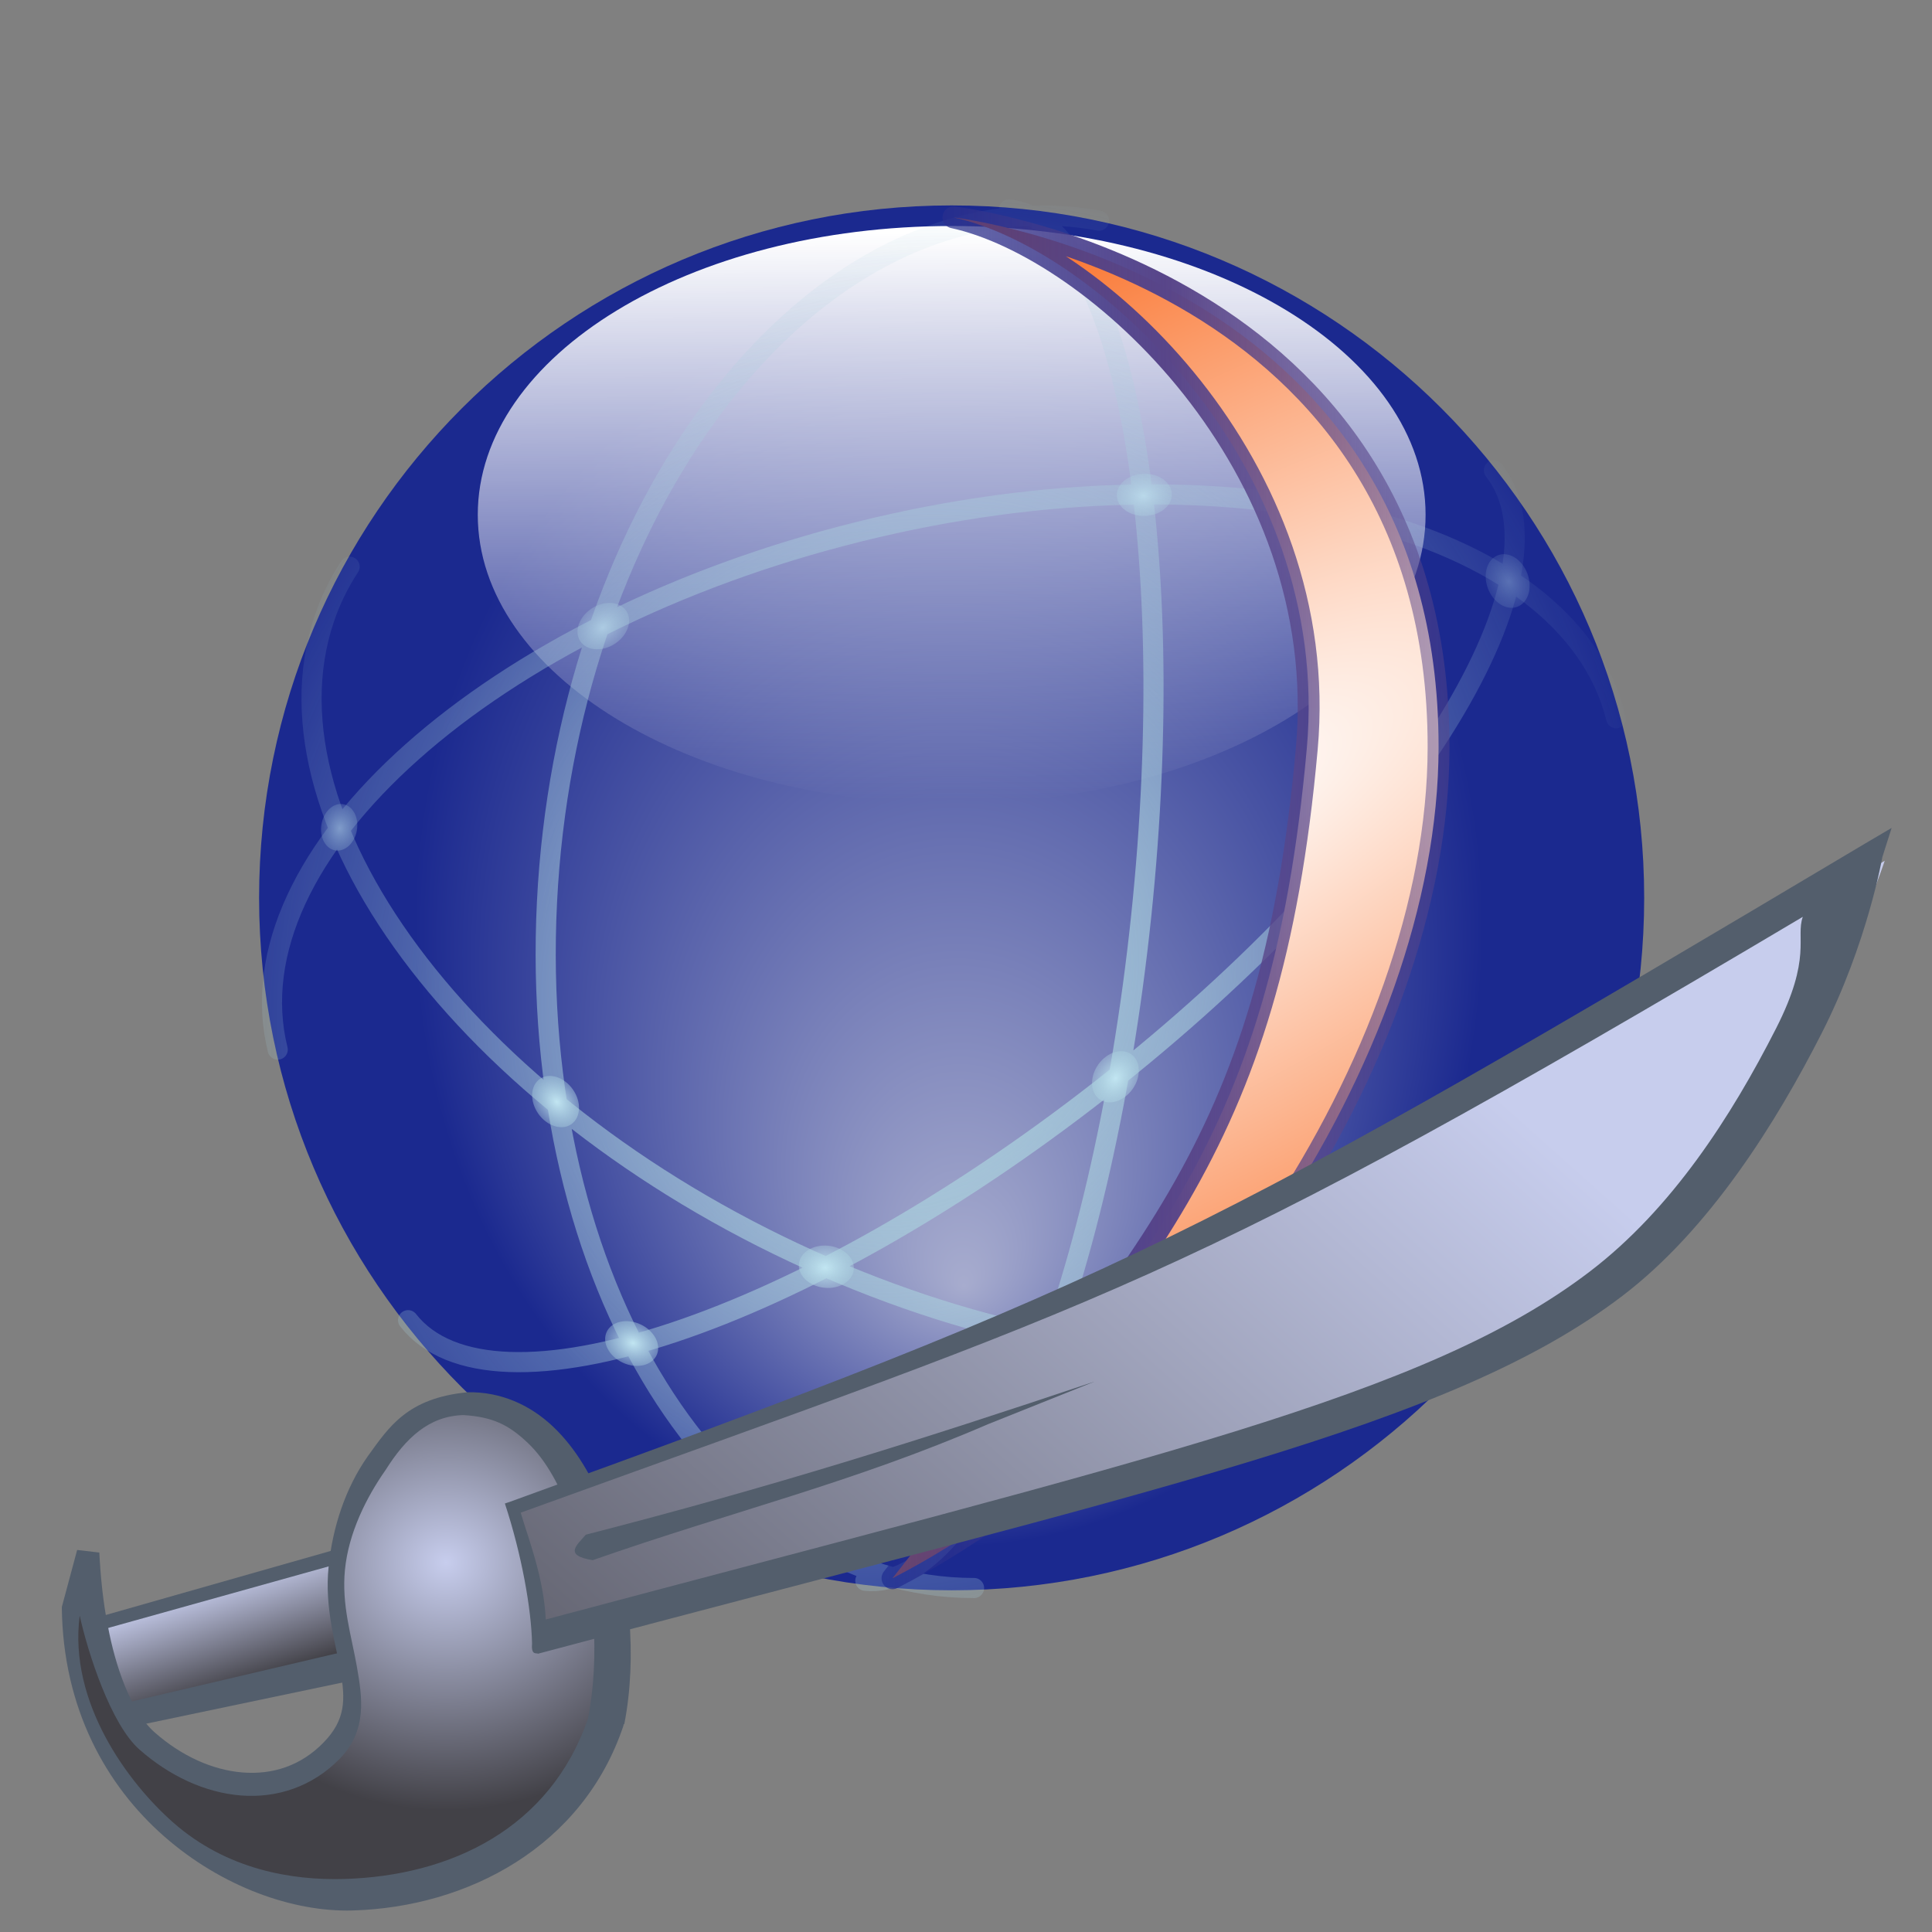 <?xml version="1.0" encoding="UTF-8" standalone="no"?>
<!-- Created with Inkscape (http://www.inkscape.org/) -->

<svg
   xmlns:dc="http://purl.org/dc/elements/1.1/"
   xmlns:cc="http://creativecommons.org/ns#"
   xmlns:rdf="http://www.w3.org/1999/02/22-rdf-syntax-ns#"
   xmlns:svg="http://www.w3.org/2000/svg"
   xmlns="http://www.w3.org/2000/svg"
   xmlns:xlink="http://www.w3.org/1999/xlink"
   xmlns:sodipodi="http://sodipodi.sourceforge.net/DTD/sodipodi-0.dtd"
   xmlns:inkscape="http://www.inkscape.org/namespaces/inkscape"
   width="96"
   height="96"
   id="svg2"
   version="1.1"
   inkscape:version="0.48.1 "
   sodipodi:docname="ic_launcher_SABer.svg"
   inkscape:export-filename="C:\SABer\icon\drawable-ldpi\ic_launcher_SABer.png"
   inkscape:export-xdpi="33.75"
   inkscape:export-ydpi="33.75">
  <rect width="100%" height="100%" fill="#808080" stroke="none"/>
  <sodipodi:namedview
     id="base"
     pagecolor="#ffffff"
     bordercolor="#666666"
     borderopacity="1.0"
     inkscape:pageopacity="0.0"
     inkscape:pageshadow="2"
     inkscape:zoom="1"
     inkscape:cx="7.3236234"
     inkscape:cy="38.945338"
     inkscape:document-units="px"
     inkscape:current-layer="layer1"
     showgrid="false"
     inkscape:window-width="1440"
     inkscape:window-height="844"
     inkscape:window-x="-4"
     inkscape:window-y="-4"
     inkscape:window-maximized="1"
     showguides="true"
     inkscape:guide-bbox="true"
     inkscape:snap-bbox="true">
    <sodipodi:guide
       id="guide3019"
       position="47.777,0"
       orientation="0,1" />
    <sodipodi:guide
       id="guide3021"
       position="-29.622,96"
       orientation="0,1" />
    <sodipodi:guide
       id="guide3023"
       position="0,21.5"
       orientation="1,0" />
    <sodipodi:guide
       id="guide3025"
       position="96,10.511"
       orientation="1,0" />
  </sodipodi:namedview>
  <defs
     id="defs4">
    <linearGradient
       id="linearGradient6616">
      <stop
         style="stop-color:#a9d0dd;stop-opacity:1;"
         offset="0"
         id="stop6618" />
      <stop
         style="stop-color:#a9d0dd;stop-opacity:0.016;"
         offset="1"
         id="stop6620" />
    </linearGradient>
    <linearGradient
       id="linearGradient4396">
      <stop
         style="stop-color:#000000;stop-opacity:1;"
         offset="0"
         id="stop4398" />
      <stop
         style="stop-color:#000000;stop-opacity:0;"
         offset="1"
         id="stop4400" />
    </linearGradient>
    <linearGradient
       id="linearGradient4263">
      <stop
         style="stop-color:#b2e4ee;stop-opacity:1;"
         offset="0"
         id="stop4265" />
      <stop
         style="stop-color:#b2e4ee;stop-opacity:0.991"
         offset="1"
         id="stop4267" />
    </linearGradient>
    <linearGradient
       id="linearGradient4745">
      <stop
         id="stop4747"
         offset="0"
         style="stop-color:#1b298f;stop-opacity:0.642;" />
      <stop
         style="stop-color:#584589;stop-opacity:1;"
         offset="0.5"
         id="stop4753" />
      <stop
         id="stop4749"
         offset="1"
         style="stop-color:#584589;stop-opacity:0.447;" />
    </linearGradient>
    <linearGradient
       id="linearGradient4735">
      <stop
         id="stop4737"
         offset="0"
         style="stop-color:#ffffff;stop-opacity:1;" />
      <stop
         id="stop4739"
         offset="1"
         style="stop-color:#f96213;stop-opacity:1;" />
    </linearGradient>
    <linearGradient
       id="linearGradient4725">
      <stop
         id="stop4727"
         offset="0"
         style="stop-color:#ffffff;stop-opacity:1;" />
      <stop
         id="stop4729"
         offset="1"
         style="stop-color:#ffffff;stop-opacity:0.325;" />
    </linearGradient>
    <linearGradient
       id="linearGradient3984">
      <stop
         id="stop3986"
         offset="0"
         style="stop-color:#ffffff;stop-opacity:1;" />
      <stop
         id="stop3988"
         offset="1"
         style="stop-color:#ffffff;stop-opacity:0;" />
    </linearGradient>
    <linearGradient
       id="linearGradient3914">
      <stop
         style="stop-color:#1c241c;stop-opacity:1;"
         offset="0"
         id="stop3916" />
      <stop
         id="stop3920"
         offset="0.5"
         style="stop-color:#6e7f6e;stop-opacity:1;" />
      <stop
         style="stop-color:#1c241c;stop-opacity:1;"
         offset="1"
         id="stop3918" />
    </linearGradient>
    <linearGradient
       id="linearGradient3888">
      <stop
         id="stop3890"
         offset="0"
         style="stop-color:#6e7f6e;stop-opacity:1;" />
      <stop
         id="stop3892"
         offset="1"
         style="stop-color:#1c241c;stop-opacity:1;" />
    </linearGradient>
    <linearGradient
       id="linearGradient3921"
       inkscape:collect="always">
      <stop
         id="stop3923"
         offset="0"
         style="stop-color:#aaffee;stop-opacity:1;" />
      <stop
         id="stop3925"
         offset="1"
         style="stop-color:#aaffee;stop-opacity:0;" />
    </linearGradient>
    <linearGradient
       id="linearGradient3911">
      <stop
         id="stop3913"
         offset="0"
         style="stop-color:#63706e;stop-opacity:1;" />
      <stop
         id="stop3915"
         offset="1"
         style="stop-color:#0b2822;stop-opacity:1;" />
    </linearGradient>
    <linearGradient
       id="linearGradient3899">
      <stop
         id="stop3901"
         offset="0"
         style="stop-color:#aaffee;stop-opacity:1;" />
      <stop
         id="stop3903"
         offset="1"
         style="stop-color:#80be87;stop-opacity:0.78;" />
    </linearGradient>
    <linearGradient
       gradientUnits="userSpaceOnUse"
       y2="-41.81"
       x2="134.499"
       y1="-43.721"
       x1="75.217"
       id="linearGradient3909"
       xlink:href="#linearGradient3899"
       inkscape:collect="always" />
    <radialGradient
       gradientUnits="userSpaceOnUse"
       gradientTransform="matrix(1.523,-1.3100324e-8,0,0.777,-18.916,4.659)"
       r="23.142"
       fy="22.984"
       fx="36.149"
       cy="22.984"
       cx="36.149"
       id="radialGradient3917"
       xlink:href="#linearGradient3911"
       inkscape:collect="always" />
    <linearGradient
       gradientUnits="userSpaceOnUse"
       y2="-62.394"
       x2="98.422"
       y1="-34.046"
       x1="98.422"
       id="linearGradient3927"
       xlink:href="#linearGradient3921"
       inkscape:collect="always" />
    <linearGradient
       y2="995.018"
       x2="-236.845"
       y1="991.308"
       x1="-238.059"
       gradientUnits="userSpaceOnUse"
       id="linearGradient3930"
       xlink:href="#linearGradient3911"
       inkscape:collect="always" />
    <radialGradient
       r="10"
       fy="990.896"
       fx="-230.611"
       cy="990.896"
       cx="-230.611"
       gradientTransform="matrix(1,0,0,0.909,0,90.4)"
       gradientUnits="userSpaceOnUse"
       id="radialGradient3932"
       xlink:href="#linearGradient3911"
       inkscape:collect="always" />
    <linearGradient
       y2="1011.999"
       x2="-228.455"
       y1="974.374"
       x1="-192.728"
       gradientUnits="userSpaceOnUse"
       id="linearGradient3934"
       xlink:href="#linearGradient3911"
       inkscape:collect="always" />
    <linearGradient
       gradientUnits="userSpaceOnUse"
       y2="993.222"
       x2="-229.411"
       y1="993.222"
       x1="-244.286"
       id="linearGradient3946"
       xlink:href="#linearGradient3911"
       inkscape:collect="always" />
    <radialGradient
       r="23.142"
       fy="22.984"
       fx="36.149"
       cy="22.984"
       cx="36.149"
       gradientTransform="matrix(1.523,-1.3100324e-8,0,0.777,-18.916,4.659)"
       gradientUnits="userSpaceOnUse"
       id="radialGradient3933-6"
       xlink:href="#linearGradient3911-2"
       inkscape:collect="always" />
    <linearGradient
       id="linearGradient3911-2">
      <stop
         id="stop3913-4"
         offset="0"
         style="stop-color:#a7acce;stop-opacity:1;" />
      <stop
         id="stop3915-5"
         offset="1"
         style="stop-color:#1b298f;stop-opacity:1;" />
    </linearGradient>
    <linearGradient
       gradientTransform="matrix(0.808,0,0,0.808,-28.972,1038.141)"
       y2="-41.81"
       x2="134.499"
       y1="-43.721"
       x1="75.217"
       gradientUnits="userSpaceOnUse"
       id="linearGradient3937-8"
       xlink:href="#linearGradient3899-1"
       inkscape:collect="always" />
    <linearGradient
       id="linearGradient3899-1">
      <stop
         id="stop3901-2"
         offset="0"
         style="stop-color:#aaffee;stop-opacity:1;" />
      <stop
         id="stop3903-1"
         offset="1"
         style="stop-color:#80be87;stop-opacity:0.78;" />
    </linearGradient>
    <radialGradient
       r="23.142"
       fy="22.984"
       fx="36.149"
       cy="22.984"
       cx="36.149"
       gradientTransform="matrix(1.523,-1.3100324e-8,0,0.777,-18.916,4.659)"
       gradientUnits="userSpaceOnUse"
       id="radialGradient4765"
       xlink:href="#linearGradient3911"
       inkscape:collect="always" />
    <linearGradient
       y2="-41.81"
       x2="134.499"
       y1="-43.721"
       x1="75.217"
       gradientTransform="matrix(0.808,0,0,0.808,-28.972,1038.141)"
       gradientUnits="userSpaceOnUse"
       id="linearGradient4767"
       xlink:href="#linearGradient3899"
       inkscape:collect="always" />
    <linearGradient
       id="linearGradient3911-0">
      <stop
         id="stop3913-3"
         offset="0"
         style="stop-color:#c7cded;stop-opacity:1;" />
      <stop
         id="stop3915-7"
         offset="1"
         style="stop-color:#424147;stop-opacity:1;" />
    </linearGradient>
    <linearGradient
       id="linearGradient4794">
      <stop
         id="stop4796"
         offset="0"
         style="stop-color:#63706e;stop-opacity:1;" />
      <stop
         id="stop4798"
         offset="1"
         style="stop-color:#0b2822;stop-opacity:1;" />
    </linearGradient>
    <linearGradient
       id="linearGradient4801">
      <stop
         id="stop4803"
         offset="0"
         style="stop-color:#63706e;stop-opacity:1;" />
      <stop
         id="stop4805"
         offset="1"
         style="stop-color:#0b2822;stop-opacity:1;" />
    </linearGradient>
    <linearGradient
       id="linearGradient4808">
      <stop
         id="stop4810"
         offset="0"
         style="stop-color:#63706e;stop-opacity:1;" />
      <stop
         id="stop4812"
         offset="1"
         style="stop-color:#0b2822;stop-opacity:1;" />
    </linearGradient>
    <radialGradient
       r="23.142"
       fy="54.343"
       fx="33.558"
       cy="40.837"
       cx="33.034"
       gradientTransform="matrix(0.772,-0.006,0.007,0.908,10.271,-0.863)"
       gradientUnits="userSpaceOnUse"
       id="radialGradient4908"
       xlink:href="#linearGradient3911-2"
       inkscape:collect="always" />
    <linearGradient
       y2="-13.752"
       x2="10.341"
       y1="-33.529"
       x1="10.253"
       gradientUnits="userSpaceOnUse"
       id="linearGradient4910"
       xlink:href="#linearGradient3984"
       inkscape:collect="always" />
    <radialGradient
       r="11.703"
       fy="939.585"
       fx="20.347"
       cy="939.585"
       cx="20.347"
       gradientTransform="matrix(1.751,-2.134,1.625,1.313,-1504.97,-196.569)"
       gradientUnits="userSpaceOnUse"
       id="radialGradient4919"
       xlink:href="#linearGradient4735"
       inkscape:collect="always" />
    <linearGradient
       y2="940.365"
       x2="30.721"
       y1="940.365"
       x1="7.316"
       gradientTransform="matrix(1,0,0,0.992,37.257,64.804)"
       gradientUnits="userSpaceOnUse"
       id="linearGradient4921"
       xlink:href="#linearGradient4745"
       inkscape:collect="always" />
    <radialGradient
       r="51.971"
       fy="37.277"
       fx="-2.88"
       cy="37.277"
       cx="-2.88"
       gradientTransform="matrix(0.659,-0.008,0.004,0.332,47.693,997.715)"
       gradientUnits="userSpaceOnUse"
       id="radialGradient4924"
       xlink:href="#linearGradient4725"
       inkscape:collect="always" />
    <linearGradient
       gradientTransform="matrix(1.207,-0.037,0.037,1.207,277.58,-178.137)"
       y2="1011.999"
       x2="-228.455"
       y1="974.374"
       x1="-192.728"
       gradientUnits="userSpaceOnUse"
       id="linearGradient4932"
       xlink:href="#linearGradient3911-0"
       inkscape:collect="always" />
    <radialGradient
       r="10"
       fy="990.896"
       fx="-230.611"
       cy="990.896"
       cx="-230.611"
       gradientTransform="matrix(1.208,0,0,1.098,313.65,-61.632)"
       gradientUnits="userSpaceOnUse"
       id="radialGradient4936"
       xlink:href="#linearGradient3911-0"
       inkscape:collect="always" />
    <linearGradient
       gradientTransform="matrix(1.208,0,0,1.208,313.65,-170.692)"
       y2="995.018"
       x2="-236.845"
       y1="991.308"
       x1="-238.059"
       gradientUnits="userSpaceOnUse"
       id="linearGradient4942"
       xlink:href="#linearGradient3911-0"
       inkscape:collect="always" />
    <linearGradient
       y2="995.018"
       x2="-236.845"
       y1="991.308"
       x1="-238.059"
       gradientTransform="matrix(1.208,0,0,1.208,313.65,-170.692)"
       gradientUnits="userSpaceOnUse"
       id="linearGradient4955"
       xlink:href="#linearGradient3911-0"
       inkscape:collect="always" />
    <radialGradient
       r="10"
       fy="990.896"
       fx="-230.611"
       cy="990.896"
       cx="-230.611"
       gradientTransform="matrix(1.208,0,0,1.098,313.65,-61.632)"
       gradientUnits="userSpaceOnUse"
       id="radialGradient4957"
       xlink:href="#linearGradient3911-0"
       inkscape:collect="always" />
    <linearGradient
       y2="1011.999"
       x2="-228.455"
       y1="974.374"
       x1="-192.728"
       gradientTransform="matrix(1.207,-0.037,0.037,1.207,277.58,-178.137)"
       gradientUnits="userSpaceOnUse"
       id="linearGradient4959"
       xlink:href="#linearGradient3911-0"
       inkscape:collect="always" />
    <radialGradient
       r="23.142"
       fy="54.343"
       fx="33.558"
       cy="40.837"
       cx="33.034"
       gradientTransform="matrix(0.772,-0.006,0.007,0.908,10.271,-0.863)"
       gradientUnits="userSpaceOnUse"
       id="radialGradient4967"
       xlink:href="#linearGradient3911-2"
       inkscape:collect="always" />
    <linearGradient
       y2="-13.752"
       x2="10.341"
       y1="-33.529"
       x1="10.253"
       gradientUnits="userSpaceOnUse"
       id="linearGradient4969"
       xlink:href="#linearGradient3984"
       inkscape:collect="always" />
    <radialGradient
       r="11.703"
       fy="939.585"
       fx="20.347"
       cy="939.585"
       cx="20.347"
       gradientTransform="matrix(6.612,-3.793,1.409,2.352,-1399.076,-1136.034)"
       gradientUnits="userSpaceOnUse"
       id="radialGradient3843"
       xlink:href="#linearGradient4735"
       inkscape:collect="always" />
    <linearGradient
       y2="940.365"
       x2="30.721"
       y1="940.365"
       x1="7.316"
       gradientTransform="matrix(1.211,0,0,1.202,34.882,-129.003)"
       gradientUnits="userSpaceOnUse"
       id="linearGradient3845"
       xlink:href="#linearGradient4745"
       inkscape:collect="always" />
    <filter
       x="0"
       y="0"
       width="1"
       height="1"
       color-interpolation-filters="sRGB"
       inkscape:menu-tooltip="Change colors to a duotone palette"
       inkscape:menu="Color"
       inkscape:label="Duotone"
       id="filter3882">
      <feGaussianBlur
         result="result8"
         stdDeviation="10"
         id="feGaussianBlur3884" />
      <feComposite
         operator="in"
         in="SourceGraphic"
         result="result6"
         in2="result8"
         id="feComposite3886" />
      <feComposite
         result="result11"
         operator="in"
         in2="result6"
         id="feComposite3888" />
      <feFlood
         flood-color="rgb(255,222,85)"
         flood-opacity="1"
         in="result11"
         result="result10"
         id="feFlood3890" />
      <feBlend
         result="result12"
         in="result11"
         mode="normal"
         in2="result10"
         id="feBlend3892" />
      <feComposite
         in="result12"
         operator="in"
         result="fbSourceGraphic"
         in2="SourceGraphic"
         id="feComposite3894" />
      <feColorMatrix
         id="feColorMatrix3896"
         values="0 0 0 -1 0 0 0 0 -1 0 0 0 0 -1 0 0 0 0 1 0"
         in="fbSourceGraphic"
         result="fbSourceGraphicAlpha" />
      <feColorMatrix
         in="fbSourceGraphic"
         result="result1"
         values="0"
         type="saturate"
         id="feColorMatrix3898" />
      <feFlood
         result="result13"
         flood-color="rgb(9,111,152)"
         id="feFlood3900" />
      <feBlend
         result="result2"
         mode="screen"
         in2="result1"
         id="feBlend3902" />
      <feComposite
         in="result2"
         operator="in"
         in2="fbSourceGraphic"
         id="feComposite3904" />
    </filter>
    <radialGradient
       inkscape:collect="always"
       xlink:href="#linearGradient4263-1"
       id="radialGradient4271-3"
       cx="105.649"
       cy="998.234"
       fx="105.649"
       fy="998.234"
       r="34.448"
       gradientTransform="matrix(0.161,-0.018,0.073,0.657,16.216,343.96)"
       gradientUnits="userSpaceOnUse" />
    <linearGradient
       id="linearGradient4263-1">
      <stop
         style="stop-color:#b2e4ee;stop-opacity:1;"
         offset="0"
         id="stop4265-6" />
      <stop
         style="stop-color:#b2e4ee;stop-opacity:0.991"
         offset="1"
         id="stop4267-8" />
    </linearGradient>
    <radialGradient
       inkscape:collect="always"
       xlink:href="#linearGradient4263-1"
       id="radialGradient4287"
       cx="105.649"
       cy="998.234"
       fx="105.649"
       fy="998.234"
       r="34.448"
       gradientTransform="matrix(0.161,-0.018,0.073,0.657,16.216,343.96)"
       gradientUnits="userSpaceOnUse" />
    <linearGradient
       id="linearGradient4289">
      <stop
         style="stop-color:#b2e4ee;stop-opacity:1;"
         offset="0"
         id="stop4291" />
      <stop
         style="stop-color:#b2e4ee;stop-opacity:0.991"
         offset="1"
         id="stop4293" />
    </linearGradient>
    <radialGradient
       inkscape:collect="always"
       xlink:href="#linearGradient4263-1"
       id="radialGradient4295"
       cx="105.649"
       cy="998.234"
       fx="105.649"
       fy="998.234"
       r="34.448"
       gradientTransform="matrix(0.161,-0.018,0.073,0.657,16.216,343.96)"
       gradientUnits="userSpaceOnUse" />
    <linearGradient
       id="linearGradient4297">
      <stop
         style="stop-color:#b2e4ee;stop-opacity:0.472;"
         offset="0"
         id="stop4299" />
      <stop
         style="stop-color:#f5f5f5;stop-opacity:0;"
         offset="1"
         id="stop4301" />
    </linearGradient>
    <radialGradient
       inkscape:collect="always"
       xlink:href="#linearGradient4263-1"
       id="radialGradient4303"
       cx="105.649"
       cy="998.234"
       fx="105.649"
       fy="998.234"
       r="34.448"
       gradientTransform="matrix(0.161,-0.018,0.073,0.657,16.216,343.96)"
       gradientUnits="userSpaceOnUse" />
    <linearGradient
       id="linearGradient4305">
      <stop
         style="stop-color:#b2e4ee;stop-opacity:1;"
         offset="0"
         id="stop4307" />
      <stop
         style="stop-color:#b2e4ee;stop-opacity:0.991"
         offset="1"
         id="stop4309" />
    </linearGradient>
    <radialGradient
       r="34.448"
       fy="998.234"
       fx="105.649"
       cy="998.234"
       cx="105.649"
       gradientTransform="matrix(0.161,-0.018,0.073,0.657,16.216,343.96)"
       gradientUnits="userSpaceOnUse"
       id="radialGradient4315"
       xlink:href="#linearGradient4263-1"
       inkscape:collect="always" />
    <radialGradient
       r="34.448"
       fy="998.234"
       fx="105.649"
       cy="998.234"
       cx="105.649"
       gradientTransform="matrix(0.161,-0.018,0.073,0.657,16.216,343.96)"
       gradientUnits="userSpaceOnUse"
       id="radialGradient4317"
       xlink:href="#linearGradient4263-1"
       inkscape:collect="always" />
    <radialGradient
       r="34.448"
       fy="998.234"
       fx="105.649"
       cy="998.234"
       cx="105.649"
       gradientTransform="matrix(0.161,-0.018,0.073,0.657,16.216,343.96)"
       gradientUnits="userSpaceOnUse"
       id="radialGradient4319"
       xlink:href="#linearGradient4263-1"
       inkscape:collect="always" />
    <radialGradient
       r="34.448"
       fy="998.234"
       fx="105.649"
       cy="998.234"
       cx="105.649"
       gradientTransform="matrix(0.161,-0.018,0.073,0.657,16.216,343.96)"
       gradientUnits="userSpaceOnUse"
       id="radialGradient4321"
       xlink:href="#linearGradient4263-1"
       inkscape:collect="always" />
    <linearGradient
       inkscape:collect="always"
       xlink:href="#linearGradient4297"
       id="linearGradient4390"
       x1="106.951"
       y1="998.735"
       x2="128.844"
       y2="998.485"
       gradientUnits="userSpaceOnUse" />
    <radialGradient
       inkscape:collect="always"
       xlink:href="#linearGradient4297"
       id="radialGradient4402"
       cx="-5.841"
       cy="56.415"
       fx="-5.841"
       fy="56.415"
       r="100.589"
       gradientTransform="matrix(1.305,0.016,-0.012,0.973,2.443,2.131)"
       gradientUnits="userSpaceOnUse" />
    <linearGradient
       inkscape:collect="always"
       xlink:href="#linearGradient4297-0"
       id="linearGradient4390-6"
       x1="106.951"
       y1="998.735"
       x2="128.844"
       y2="998.485"
       gradientUnits="userSpaceOnUse" />
    <linearGradient
       id="linearGradient4297-0">
      <stop
         style="stop-color:#b2e4ee;stop-opacity:0.472;"
         offset="0"
         id="stop4299-4" />
      <stop
         style="stop-color:#f5f5f5;stop-opacity:0;"
         offset="1"
         id="stop4301-9" />
    </linearGradient>
    <linearGradient
       inkscape:collect="always"
       xlink:href="#linearGradient4297-0"
       id="linearGradient4420"
       x1="106.951"
       y1="998.735"
       x2="128.844"
       y2="998.485"
       gradientUnits="userSpaceOnUse" />
    <linearGradient
       id="linearGradient4422">
      <stop
         style="stop-color:#b2e4ee;stop-opacity:0.472;"
         offset="0"
         id="stop4424" />
      <stop
         style="stop-color:#f5f5f5;stop-opacity:0;"
         offset="1"
         id="stop4426" />
    </linearGradient>
    <linearGradient
       inkscape:collect="always"
       xlink:href="#linearGradient4297-0"
       id="linearGradient4428"
       x1="106.951"
       y1="998.735"
       x2="128.844"
       y2="998.485"
       gradientUnits="userSpaceOnUse" />
    <linearGradient
       id="linearGradient4430">
      <stop
         style="stop-color:#b2e4ee;stop-opacity:0.472;"
         offset="0"
         id="stop4432" />
      <stop
         style="stop-color:#f5f5f5;stop-opacity:0;"
         offset="1"
         id="stop4434" />
    </linearGradient>
    <linearGradient
       id="linearGradient4437">
      <stop
         style="stop-color:#b2e4ee;stop-opacity:0.472;"
         offset="0"
         id="stop4439" />
      <stop
         style="stop-color:#f5f5f5;stop-opacity:0;"
         offset="1"
         id="stop4441" />
    </linearGradient>
    <radialGradient
       r="23.142"
       fy="54.343"
       fx="33.558"
       cy="40.837"
       cx="33.034"
       gradientTransform="matrix(0.772,-0.006,0.007,0.908,10.271,-0.863)"
       gradientUnits="userSpaceOnUse"
       id="radialGradient4967-6"
       xlink:href="#linearGradient3911-2-0"
       inkscape:collect="always" />
    <linearGradient
       id="linearGradient3911-2-0">
      <stop
         id="stop3913-4-3"
         offset="0"
         style="stop-color:#a7acce;stop-opacity:1;" />
      <stop
         id="stop3915-5-6"
         offset="1"
         style="stop-color:#1b298f;stop-opacity:1;" />
    </linearGradient>
    <linearGradient
       y2="998.485"
       x2="128.844"
       y1="998.735"
       x1="106.951"
       gradientUnits="userSpaceOnUse"
       id="linearGradient4454"
       xlink:href="#linearGradient4297-0"
       inkscape:collect="always" />
    <linearGradient
       y2="998.485"
       x2="128.844"
       y1="998.735"
       x1="106.951"
       gradientUnits="userSpaceOnUse"
       id="linearGradient4456"
       xlink:href="#linearGradient4297-0"
       inkscape:collect="always" />
    <radialGradient
       r="23.142"
       fy="54.343"
       fx="33.558"
       cy="40.837"
       cx="33.034"
       gradientTransform="matrix(0.772,-0.006,0.007,0.908,10.271,-0.863)"
       gradientUnits="userSpaceOnUse"
       id="radialGradient4967-1"
       xlink:href="#linearGradient3911-2-2"
       inkscape:collect="always" />
    <linearGradient
       id="linearGradient3911-2-2">
      <stop
         id="stop3913-4-1"
         offset="0"
         style="stop-color:#a7acce;stop-opacity:1;" />
      <stop
         id="stop3915-5-4"
         offset="1"
         style="stop-color:#1b298f;stop-opacity:1;" />
    </linearGradient>
    <linearGradient
       inkscape:collect="always"
       xlink:href="#linearGradient4297"
       id="linearGradient4561"
       gradientUnits="userSpaceOnUse"
       x1="106.951"
       y1="998.735"
       x2="128.844"
       y2="998.485" />
    <linearGradient
       inkscape:collect="always"
       xlink:href="#linearGradient4297"
       id="linearGradient4563"
       gradientUnits="userSpaceOnUse"
       x1="106.951"
       y1="998.735"
       x2="128.844"
       y2="998.485" />
    <linearGradient
       id="linearGradient3984-2">
      <stop
         id="stop3986-4"
         offset="0"
         style="stop-color:#ffffff;stop-opacity:1;" />
      <stop
         id="stop3988-5"
         offset="1"
         style="stop-color:#ffffff;stop-opacity:0;" />
    </linearGradient>
    <radialGradient
       r="23.142"
       fy="54.343"
       fx="33.558"
       cy="40.837"
       cx="33.034"
       gradientTransform="matrix(0.772,-0.006,0.007,0.908,10.271,-0.863)"
       gradientUnits="userSpaceOnUse"
       id="radialGradient4967-2"
       xlink:href="#linearGradient3911-2-9"
       inkscape:collect="always" />
    <linearGradient
       id="linearGradient3911-2-9">
      <stop
         id="stop3913-4-9"
         offset="0"
         style="stop-color:#a7acce;stop-opacity:1;" />
      <stop
         id="stop3915-5-8"
         offset="1"
         style="stop-color:#1b298f;stop-opacity:1;" />
    </linearGradient>
    <radialGradient
       inkscape:collect="always"
       xlink:href="#linearGradient3911-2-9"
       id="radialGradient6448"
       gradientUnits="userSpaceOnUse"
       gradientTransform="matrix(0.772,-0.006,0.007,0.908,10.271,-0.863)"
       cx="33.034"
       cy="40.837"
       fx="33.558"
       fy="54.343"
       r="23.142" />
    <linearGradient
       inkscape:collect="always"
       xlink:href="#linearGradient3984-2"
       id="linearGradient6450"
       gradientUnits="userSpaceOnUse"
       x1="10.253"
       y1="-33.529"
       x2="10.341"
       y2="-13.752" />
    <radialGradient
       inkscape:collect="always"
       xlink:href="#linearGradient6616-2"
       id="radialGradient6630-6"
       cx="14.874"
       cy="-1.4210855e-014"
       fx="14.874"
       fy="-1.4210855e-014"
       r="16.334"
       gradientTransform="scale(1,6.212)"
       gradientUnits="userSpaceOnUse" />
    <linearGradient
       id="linearGradient6616-2">
      <stop
         style="stop-color:#a9d0dd;stop-opacity:0;"
         offset="0"
         id="stop6618-7" />
      <stop
         style="stop-color:#a9d0dd;stop-opacity:1;"
         offset="1"
         id="stop6620-5" />
    </linearGradient>
    <radialGradient
       inkscape:collect="always"
       xlink:href="#linearGradient6616-2"
       id="radialGradient6628-7"
       cx="-26.328"
       cy="2.1316282e-014"
       fx="-26.328"
       fy="2.1316282e-014"
       r="27.788"
       gradientTransform="scale(1,3.651)"
       gradientUnits="userSpaceOnUse" />
    <linearGradient
       id="linearGradient6654">
      <stop
         style="stop-color:#a9d0dd;stop-opacity:0;"
         offset="0"
         id="stop6656" />
      <stop
         style="stop-color:#a9d0dd;stop-opacity:1;"
         offset="1"
         id="stop6658" />
    </linearGradient>
    <radialGradient
       inkscape:collect="always"
       xlink:href="#linearGradient6616-2"
       id="radialGradient6626-8"
       cx="0.002"
       cy="26.253"
       fx="0.002"
       fy="26.253"
       r="101.229"
       gradientTransform="matrix(1,0,0,0.364,0,16.684)"
       gradientUnits="userSpaceOnUse" />
    <linearGradient
       id="linearGradient6661">
      <stop
         style="stop-color:#a9d0dd;stop-opacity:0;"
         offset="0"
         id="stop6663" />
      <stop
         style="stop-color:#a9d0dd;stop-opacity:1;"
         offset="1"
         id="stop6665" />
    </linearGradient>
    <radialGradient
       inkscape:collect="always"
       xlink:href="#linearGradient6616-2"
       id="radialGradient6624-2"
       cx="-17.787"
       cy="2.1316282e-014"
       fx="-17.787"
       fy="2.1316282e-014"
       r="19.248"
       gradientTransform="scale(1,5.271)"
       gradientUnits="userSpaceOnUse" />
    <linearGradient
       id="linearGradient6668">
      <stop
         style="stop-color:#a9d0dd;stop-opacity:0;"
         offset="0"
         id="stop6670" />
      <stop
         style="stop-color:#a9d0dd;stop-opacity:1;"
         offset="1"
         id="stop6672" />
    </linearGradient>
    <radialGradient
       inkscape:collect="always"
       xlink:href="#linearGradient6616-2"
       id="radialGradient6622-7"
       cx="0.002"
       cy="17.862"
       fx="0.002"
       fy="17.862"
       r="100.915"
       gradientTransform="matrix(1,0,0,0.318,0,12.183)"
       gradientUnits="userSpaceOnUse" />
    <linearGradient
       id="linearGradient6675">
      <stop
         style="stop-color:#c2e6f2;stop-opacity:1;"
         offset="0"
         id="stop6677" />
      <stop
         style="stop-color:#a9d0dd;stop-opacity:0.244;"
         offset="1"
         id="stop6679" />
    </linearGradient>
    <radialGradient
       r="100.915"
       fy="17.862"
       fx="0.002"
       cy="17.862"
       cx="0.002"
       gradientTransform="matrix(1,0,0,0.318,0,12.183)"
       gradientUnits="userSpaceOnUse"
       id="radialGradient6687"
       xlink:href="#linearGradient6616-2"
       inkscape:collect="always" />
    <radialGradient
       inkscape:collect="always"
       xlink:href="#linearGradient6616"
       id="radialGradient6771"
       gradientUnits="userSpaceOnUse"
       gradientTransform="matrix(1.058,-0.07,0.077,1.167,4.41,54.349)"
       cx="-1.77"
       cy="-42.017"
       fx="-1.77"
       fy="-42.017"
       r="100.915" />
    <radialGradient
       inkscape:collect="always"
       xlink:href="#linearGradient6675"
       id="radialGradient6789"
       cx="32.781"
       cy="183.188"
       fx="32.781"
       fy="183.188"
       r="2.219"
       gradientTransform="matrix(0.995,-0.096,0.125,1.293,-22.658,-50.446)"
       gradientUnits="userSpaceOnUse" />
    <radialGradient
       inkscape:collect="always"
       xlink:href="#linearGradient6675-7"
       id="radialGradient6789-6"
       cx="32.781"
       cy="183.188"
       fx="32.781"
       fy="183.188"
       r="2.219"
       gradientTransform="matrix(0.995,-0.096,0.125,1.293,-22.658,-50.446)"
       gradientUnits="userSpaceOnUse" />
    <linearGradient
       id="linearGradient6675-7">
      <stop
         style="stop-color:#c2e6f2;stop-opacity:1;"
         offset="0"
         id="stop6677-8" />
      <stop
         style="stop-color:#a9d0dd;stop-opacity:0.244;"
         offset="1"
         id="stop6679-7" />
    </linearGradient>
    <radialGradient
       r="2.219"
       fy="183.188"
       fx="32.781"
       cy="183.188"
       cx="32.781"
       gradientTransform="matrix(0.995,-0.096,0.125,1.293,-22.658,-50.446)"
       gradientUnits="userSpaceOnUse"
       id="radialGradient6811"
       xlink:href="#linearGradient6675-7"
       inkscape:collect="always" />
    <radialGradient
       inkscape:collect="always"
       xlink:href="#linearGradient6675-6"
       id="radialGradient6789-1"
       cx="32.781"
       cy="183.188"
       fx="32.781"
       fy="183.188"
       r="2.219"
       gradientTransform="matrix(0.995,-0.096,0.125,1.293,-22.658,-50.446)"
       gradientUnits="userSpaceOnUse" />
    <linearGradient
       id="linearGradient6675-6">
      <stop
         style="stop-color:#c2e6f2;stop-opacity:1;"
         offset="0"
         id="stop6677-0" />
      <stop
         style="stop-color:#a9d0dd;stop-opacity:0.244;"
         offset="1"
         id="stop6679-9" />
    </linearGradient>
    <radialGradient
       r="2.219"
       fy="183.188"
       fx="32.781"
       cy="183.188"
       cx="32.781"
       gradientTransform="matrix(0.995,-0.096,0.125,1.293,-22.658,-50.446)"
       gradientUnits="userSpaceOnUse"
       id="radialGradient6811-5"
       xlink:href="#linearGradient6675-6"
       inkscape:collect="always" />
    <radialGradient
       inkscape:collect="always"
       xlink:href="#linearGradient6675-0"
       id="radialGradient6789-0"
       cx="32.781"
       cy="183.188"
       fx="32.781"
       fy="183.188"
       r="2.219"
       gradientTransform="matrix(0.995,-0.096,0.125,1.293,-22.658,-50.446)"
       gradientUnits="userSpaceOnUse" />
    <linearGradient
       id="linearGradient6675-0">
      <stop
         style="stop-color:#c2e6f2;stop-opacity:1;"
         offset="0"
         id="stop6677-07" />
      <stop
         style="stop-color:#a9d0dd;stop-opacity:0.244;"
         offset="1"
         id="stop6679-2" />
    </linearGradient>
    <radialGradient
       r="2.219"
       fy="183.188"
       fx="32.781"
       cy="183.188"
       cx="32.781"
       gradientTransform="matrix(0.995,-0.096,0.125,1.293,-22.658,-50.446)"
       gradientUnits="userSpaceOnUse"
       id="radialGradient6811-55"
       xlink:href="#linearGradient6675-0"
       inkscape:collect="always" />
    <radialGradient
       r="2.219"
       fy="183.188"
       fx="32.781"
       cy="183.188"
       cx="32.781"
       gradientTransform="matrix(0.995,-0.096,0.125,1.293,-22.658,-50.446)"
       gradientUnits="userSpaceOnUse"
       id="radialGradient6811-55-1"
       xlink:href="#linearGradient6675-0-4"
       inkscape:collect="always" />
    <linearGradient
       id="linearGradient6675-0-4">
      <stop
         style="stop-color:#c2e6f2;stop-opacity:1;"
         offset="0"
         id="stop6677-07-8" />
      <stop
         style="stop-color:#a9d0dd;stop-opacity:0.244;"
         offset="1"
         id="stop6679-2-6" />
    </linearGradient>
    <radialGradient
       r="2.219"
       fy="183.188"
       fx="32.781"
       cy="183.188"
       cx="32.781"
       gradientTransform="matrix(0.995,-0.096,0.125,1.293,-22.658,-50.446)"
       gradientUnits="userSpaceOnUse"
       id="radialGradient6879"
       xlink:href="#linearGradient6675-0-4"
       inkscape:collect="always" />
    <radialGradient
       r="2.219"
       fy="183.188"
       fx="32.781"
       cy="183.188"
       cx="32.781"
       gradientTransform="matrix(0.995,-0.096,0.125,1.293,-22.658,-50.446)"
       gradientUnits="userSpaceOnUse"
       id="radialGradient6811-55-6"
       xlink:href="#linearGradient6675-0-8"
       inkscape:collect="always" />
    <linearGradient
       id="linearGradient6675-0-8">
      <stop
         style="stop-color:#c2e6f2;stop-opacity:1;"
         offset="0"
         id="stop6677-07-9" />
      <stop
         style="stop-color:#a9d0dd;stop-opacity:0.244;"
         offset="1"
         id="stop6679-2-8" />
    </linearGradient>
    <radialGradient
       r="2.219"
       fy="183.188"
       fx="32.781"
       cy="183.188"
       cx="32.781"
       gradientTransform="matrix(0.995,-0.096,0.125,1.293,-22.658,-50.446)"
       gradientUnits="userSpaceOnUse"
       id="radialGradient6879-3"
       xlink:href="#linearGradient6675-0-8"
       inkscape:collect="always" />
    <radialGradient
       r="2.219"
       fy="183.188"
       fx="32.781"
       cy="183.188"
       cx="32.781"
       gradientTransform="matrix(0.995,-0.096,0.125,1.293,-22.658,-50.446)"
       gradientUnits="userSpaceOnUse"
       id="radialGradient6811-51"
       xlink:href="#linearGradient6675-7-5"
       inkscape:collect="always" />
    <linearGradient
       id="linearGradient6675-7-5">
      <stop
         style="stop-color:#c2e6f2;stop-opacity:1;"
         offset="0"
         id="stop6677-8-5" />
      <stop
         style="stop-color:#a9d0dd;stop-opacity:0.244;"
         offset="1"
         id="stop6679-7-8" />
    </linearGradient>
    <radialGradient
       r="2.219"
       fy="183.188"
       fx="32.781"
       cy="183.188"
       cx="32.781"
       gradientTransform="matrix(0.995,-0.096,0.125,1.293,-22.658,-50.446)"
       gradientUnits="userSpaceOnUse"
       id="radialGradient6930"
       xlink:href="#linearGradient6675-7-5"
       inkscape:collect="always" />
    <radialGradient
       r="2.219"
       fy="183.188"
       fx="32.781"
       cy="183.188"
       cx="32.781"
       gradientTransform="matrix(0.995,-0.096,0.125,1.293,-22.658,-50.446)"
       gradientUnits="userSpaceOnUse"
       id="radialGradient6811-0"
       xlink:href="#linearGradient6675-7-54"
       inkscape:collect="always" />
    <linearGradient
       id="linearGradient6675-7-54">
      <stop
         style="stop-color:#c2e6f2;stop-opacity:1;"
         offset="0"
         id="stop6677-8-7" />
      <stop
         style="stop-color:#a9d0dd;stop-opacity:0.244;"
         offset="1"
         id="stop6679-7-2" />
    </linearGradient>
    <radialGradient
       r="2.219"
       fy="183.188"
       fx="32.781"
       cy="183.188"
       cx="32.781"
       gradientTransform="matrix(0.995,-0.096,0.125,1.293,-22.658,-50.446)"
       gradientUnits="userSpaceOnUse"
       id="radialGradient6930-1"
       xlink:href="#linearGradient6675-7-54"
       inkscape:collect="always" />
    <radialGradient
       r="2.219"
       fy="183.188"
       fx="32.781"
       cy="183.188"
       cx="32.781"
       gradientTransform="matrix(0.995,-0.096,0.125,1.293,-22.658,-50.446)"
       gradientUnits="userSpaceOnUse"
       id="radialGradient6811-9"
       xlink:href="#linearGradient6675-7-0"
       inkscape:collect="always" />
    <linearGradient
       id="linearGradient6675-7-0">
      <stop
         style="stop-color:#c2e6f2;stop-opacity:1;"
         offset="0"
         id="stop6677-8-3" />
      <stop
         style="stop-color:#a9d0dd;stop-opacity:0.244;"
         offset="1"
         id="stop6679-7-0" />
    </linearGradient>
    <radialGradient
       r="2.219"
       fy="183.188"
       fx="32.781"
       cy="183.188"
       cx="32.781"
       gradientTransform="matrix(0.995,-0.096,0.125,1.293,-22.658,-50.446)"
       gradientUnits="userSpaceOnUse"
       id="radialGradient6930-3"
       xlink:href="#linearGradient6675-7-0"
       inkscape:collect="always" />
    <radialGradient
       inkscape:collect="always"
       xlink:href="#linearGradient3911-2-9"
       id="radialGradient6999"
       gradientUnits="userSpaceOnUse"
       gradientTransform="matrix(0.772,-0.006,0.007,0.908,10.271,-0.863)"
       cx="33.034"
       cy="40.837"
       fx="33.558"
       fy="54.343"
       r="23.142" />
    <linearGradient
       inkscape:collect="always"
       xlink:href="#linearGradient3984-2"
       id="linearGradient7001"
       gradientUnits="userSpaceOnUse"
       x1="10.253"
       y1="-33.529"
       x2="10.341"
       y2="-13.752" />
    <radialGradient
       inkscape:collect="always"
       xlink:href="#linearGradient6616"
       id="radialGradient7003"
       gradientUnits="userSpaceOnUse"
       gradientTransform="matrix(1.058,-0.07,0.077,1.167,4.41,54.349)"
       cx="-1.77"
       cy="-42.017"
       fx="-1.77"
       fy="-42.017"
       r="100.915" />
    <radialGradient
       inkscape:collect="always"
       xlink:href="#linearGradient6675"
       id="radialGradient7005"
       gradientUnits="userSpaceOnUse"
       gradientTransform="matrix(0.995,-0.096,0.125,1.293,-22.658,-50.446)"
       cx="32.781"
       cy="183.188"
       fx="32.781"
       fy="183.188"
       r="2.219" />
    <radialGradient
       inkscape:collect="always"
       xlink:href="#linearGradient6675-7"
       id="radialGradient7007"
       gradientUnits="userSpaceOnUse"
       gradientTransform="matrix(0.995,-0.096,0.125,1.293,-22.658,-50.446)"
       cx="32.781"
       cy="183.188"
       fx="32.781"
       fy="183.188"
       r="2.219" />
    <radialGradient
       inkscape:collect="always"
       xlink:href="#linearGradient6675-6"
       id="radialGradient7009"
       gradientUnits="userSpaceOnUse"
       gradientTransform="matrix(0.995,-0.096,0.125,1.293,-22.658,-50.446)"
       cx="32.781"
       cy="183.188"
       fx="32.781"
       fy="183.188"
       r="2.219" />
    <radialGradient
       inkscape:collect="always"
       xlink:href="#linearGradient6675-0"
       id="radialGradient7011"
       gradientUnits="userSpaceOnUse"
       gradientTransform="matrix(0.995,-0.096,0.125,1.293,-22.658,-50.446)"
       cx="32.781"
       cy="183.188"
       fx="32.781"
       fy="183.188"
       r="2.219" />
    <radialGradient
       inkscape:collect="always"
       xlink:href="#linearGradient6675-0-4"
       id="radialGradient7013"
       gradientUnits="userSpaceOnUse"
       gradientTransform="matrix(0.995,-0.096,0.125,1.293,-22.658,-50.446)"
       cx="32.781"
       cy="183.188"
       fx="32.781"
       fy="183.188"
       r="2.219" />
    <radialGradient
       inkscape:collect="always"
       xlink:href="#linearGradient6675-0-8"
       id="radialGradient7015"
       gradientUnits="userSpaceOnUse"
       gradientTransform="matrix(0.995,-0.096,0.125,1.293,-22.658,-50.446)"
       cx="32.781"
       cy="183.188"
       fx="32.781"
       fy="183.188"
       r="2.219" />
    <radialGradient
       inkscape:collect="always"
       xlink:href="#linearGradient6675-7-5"
       id="radialGradient7017"
       gradientUnits="userSpaceOnUse"
       gradientTransform="matrix(0.995,-0.096,0.125,1.293,-22.658,-50.446)"
       cx="32.781"
       cy="183.188"
       fx="32.781"
       fy="183.188"
       r="2.219" />
    <radialGradient
       inkscape:collect="always"
       xlink:href="#linearGradient6675-7-54"
       id="radialGradient7019"
       gradientUnits="userSpaceOnUse"
       gradientTransform="matrix(0.995,-0.096,0.125,1.293,-22.658,-50.446)"
       cx="32.781"
       cy="183.188"
       fx="32.781"
       fy="183.188"
       r="2.219" />
    <radialGradient
       inkscape:collect="always"
       xlink:href="#linearGradient6675-7-0"
       id="radialGradient7021"
       gradientUnits="userSpaceOnUse"
       gradientTransform="matrix(0.995,-0.096,0.125,1.293,-22.658,-50.446)"
       cx="32.781"
       cy="183.188"
       fx="32.781"
       fy="183.188"
       r="2.219" />
  </defs>
  <g
     transform="translate(0,-956.362)"
     id="layer1"
     inkscape:groupmode="layer"
     inkscape:label="Calque 1">
    <g
       id="g6983"
       transform="translate(-5.387,-128.093)">
      <g
         transform="translate(3.679,-4.279)"
         id="g6444">
        <path
           transform="matrix(1.487,0,0,1.476,-4.759,1081.409)"
           d="M 59.291,35.189 C 59.291,48.063 48.93,58.5 36.149,58.5 23.368,58.5 13.007,48.063 13.007,35.189 c 0,-12.874 10.361,-23.311 23.142,-23.311 12.781,0 23.142,10.437 23.142,23.311 z"
           sodipodi:ry="23.31081"
           sodipodi:rx="23.141891"
           sodipodi:cy="35.18919"
           sodipodi:cx="36.148647"
           id="path3001-8-3"
           style="fill:url(#radialGradient6999);fill-opacity:1;stroke:none"
           sodipodi:type="arc" />
        <path
           transform="matrix(1.211,0,0,1.424,36.58,1148.03)"
           d="m 29.698,-23.678 c 0,5.565 -8.706,10.076 -19.445,10.076 -10.739,0 -19.445,-4.511 -19.445,-10.076 0,-5.565 8.706,-10.076 19.445,-10.076 10.739,0 19.445,4.511 19.445,10.076 z"
           sodipodi:ry="10.076272"
           sodipodi:rx="19.445436"
           sodipodi:cy="-23.677822"
           sodipodi:cx="10.253048"
           id="path3982-8"
           style="fill:url(#linearGradient7001);fill-opacity:1;stroke:none"
           sodipodi:type="arc" />
      </g>
      <g
         id="g6632">
        <path
           d="M 99.182,-12.761 C 103.225,18.659 62.096,46.009 7.319,48.327 -47.458,50.646 -95.14,27.055 -99.182,-4.364 c -0.36,-2.795 -0.36,-5.601 0,-8.396 M 43.914,-98.004 C 61.576,-89.396 56.279,-42.172 32.083,7.474 7.887,57.121 -26.046,90.389 -43.707,81.781 c 0,0 -10e-7,-10e-7 -10e-7,-10e-7 m 90.814,-1.017 C 13.895,96.972 -30.541,69.071 -52.144,18.445 -73.746,-32.18 -64.335,-86.359 -31.123,-102.567 c 2.471,-1.206 5.04,-2.179 7.69,-2.913 M -77.891,54.776 c -18.643,-22.318 0.604,-69.114 42.99,-104.52 42.386,-35.406 91.86,-46.016 110.503,-23.698 0,10e-7 10e-7,10e-7 10e-7,2e-6 M -35.886,-101.233 c 15.44,-5.615 43.258,31.908 62.134,83.811 18.876,51.903 21.661,98.53 6.221,104.145"
           style="fill:none;stroke:url(#radialGradient7003);stroke-width:2.92;stroke-linecap:round;stroke-miterlimit:4;stroke-opacity:1"
           transform="matrix(0.308,0.15,-0.15,0.308,51.393,1131.422)"
           id="path4825-2"
           inkscape:connector-curvature="0" />
      </g>
      <path
         inkscape:transform-center-x="0.014705962"
         inkscape:transform-center-y="0.093444416"
         transform="matrix(0.497,-0.347,0.347,0.497,-46.865,1059.522)"
         d="m 34.513,183.188 c 0,1.249 -0.775,2.261 -1.732,2.261 -0.956,0 -1.732,-1.012 -1.732,-2.261 0,-1.249 0.775,-2.261 1.732,-2.261 0.956,0 1.732,1.012 1.732,2.261 z"
         sodipodi:ry="2.2607443"
         sodipodi:rx="1.731722"
         sodipodi:cy="183.1875"
         sodipodi:cx="32.78125"
         id="path6773"
         style="opacity:0.991;fill:url(#radialGradient7005);fill-opacity:1;stroke:none"
         sodipodi:type="arc" />
      <path
         inkscape:transform-center-x="0.09281378"
         inkscape:transform-center-y="0.018290303"
         transform="matrix(0.496,0.347,-0.347,0.496,108.119,1035.723)"
         d="m 34.513,183.188 c 0,1.249 -0.775,2.261 -1.732,2.261 -0.956,0 -1.732,-1.012 -1.732,-2.261 0,-1.249 0.775,-2.261 1.732,-2.261 0.956,0 1.732,1.012 1.732,2.261 z"
         sodipodi:ry="2.2607443"
         sodipodi:rx="1.731722"
         sodipodi:cy="183.1875"
         sodipodi:cx="32.78125"
         id="path6773-8"
         style="opacity:0.991;fill:url(#radialGradient7007);fill-opacity:1;stroke:none"
         sodipodi:type="arc" />
      <path
         inkscape:transform-center-x="0.060450563"
         inkscape:transform-center-y="-0.072757094"
         transform="matrix(-0.068,0.602,-0.602,-0.068,158.956,1140.122)"
         d="m 34.513,183.188 c 0,1.249 -0.775,2.261 -1.732,2.261 -0.956,0 -1.732,-1.012 -1.732,-2.261 0,-1.249 0.775,-2.261 1.732,-2.261 0.956,0 1.732,1.012 1.732,2.261 z"
         sodipodi:ry="2.2607443"
         sodipodi:rx="1.731722"
         sodipodi:cy="183.1875"
         sodipodi:cx="32.78125"
         id="path6773-89"
         style="opacity:0.991;fill:url(#radialGradient7009);fill-opacity:1;stroke:none"
         sodipodi:type="arc" />
      <path
         inkscape:transform-center-x="-0.051821336"
         inkscape:transform-center-y="0.079123346"
         transform="matrix(0.135,-0.59,0.59,0.135,-54.958,1145.552)"
         d="m 34.513,183.188 c 0,1.249 -0.775,2.261 -1.732,2.261 -0.956,0 -1.732,-1.012 -1.732,-2.261 0,-1.249 0.775,-2.261 1.732,-2.261 0.956,0 1.732,1.012 1.732,2.261 z"
         sodipodi:ry="2.2607443"
         sodipodi:rx="1.731722"
         sodipodi:cy="183.1875"
         sodipodi:cx="32.78125"
         id="path6773-2"
         style="opacity:0.991;fill:url(#radialGradient7011);fill-opacity:1;stroke:none"
         sodipodi:type="arc" />
      <path
         inkscape:transform-center-x="-0.034091232"
         inkscape:transform-center-y="0.088176203"
         transform="matrix(0.256,-0.549,0.549,0.256,-72.188,1122.315)"
         d="m 34.513,183.188 c 0,1.249 -0.775,2.261 -1.732,2.261 -0.956,0 -1.732,-1.012 -1.732,-2.261 0,-1.249 0.775,-2.261 1.732,-2.261 0.956,0 1.732,1.012 1.732,2.261 z"
         sodipodi:ry="2.2607443"
         sodipodi:rx="1.731722"
         sodipodi:cy="183.1875"
         sodipodi:cx="32.78125"
         id="path6773-2-4"
         style="opacity:0.991;fill:url(#radialGradient7013);fill-opacity:1;stroke:none"
         sodipodi:type="arc" />
      <path
         inkscape:transform-center-x="0.064846911"
         inkscape:transform-center-y="0.047628204"
         transform="matrix(0.508,0.088,-0.088,0.508,21.708,1029.619)"
         d="m 34.513,183.188 c 0,1.249 -0.775,2.261 -1.732,2.261 -0.956,0 -1.732,-1.012 -1.732,-2.261 0,-1.249 0.775,-2.261 1.732,-2.261 0.956,0 1.732,1.012 1.732,2.261 z"
         sodipodi:ry="2.2607443"
         sodipodi:rx="1.731722"
         sodipodi:cy="183.1875"
         sodipodi:cx="32.78125"
         id="path6773-2-5"
         style="opacity:0.509;fill:url(#radialGradient7015);fill-opacity:1;stroke:none"
         sodipodi:type="arc" />
      <path
         inkscape:transform-center-x="0.070037193"
         inkscape:transform-center-y="-0.063632977"
         transform="matrix(0.017,0.605,-0.605,0.017,172.52,1086.097)"
         d="m 34.513,183.188 c 0,1.249 -0.775,2.261 -1.732,2.261 -0.956,0 -1.732,-1.012 -1.732,-2.261 0,-1.249 0.775,-2.261 1.732,-2.261 0.956,0 1.732,1.012 1.732,2.261 z"
         sodipodi:ry="2.2607443"
         sodipodi:rx="1.731722"
         sodipodi:cy="183.1875"
         sodipodi:cx="32.78125"
         id="path6773-8-4"
         style="opacity:0.731;fill:url(#radialGradient7017);fill-opacity:1;stroke:none"
         sodipodi:type="arc" />
      <path
         inkscape:transform-center-x="0.09284618"
         inkscape:transform-center-y="-0.018140488"
         transform="matrix(0.328,0.509,-0.509,0.328,117.856,1038.795)"
         d="m 34.513,183.188 c 0,1.249 -0.775,2.261 -1.732,2.261 -0.956,0 -1.732,-1.012 -1.732,-2.261 0,-1.249 0.775,-2.261 1.732,-2.261 0.956,0 1.732,1.012 1.732,2.261 z"
         sodipodi:ry="2.2607443"
         sodipodi:rx="1.731722"
         sodipodi:cy="183.1875"
         sodipodi:cx="32.78125"
         id="path6773-8-49"
         style="opacity:0.644;fill:url(#radialGradient7019);fill-opacity:1;stroke:none"
         sodipodi:type="arc" />
      <path
         inkscape:transform-center-x="0.037437813"
         inkscape:transform-center-y="0.086837434"
         transform="matrix(0.567,-0.212,0.212,0.567,22.879,1016.407)"
         d="m 34.513,183.188 c 0,1.249 -0.775,2.261 -1.732,2.261 -0.956,0 -1.732,-1.012 -1.732,-2.261 0,-1.249 0.775,-2.261 1.732,-2.261 0.956,0 1.732,1.012 1.732,2.261 z"
         sodipodi:ry="2.2607443"
         sodipodi:rx="1.731722"
         sodipodi:cy="183.1875"
         sodipodi:cx="32.78125"
         id="path6773-8-5"
         style="opacity:0.319;fill:url(#radialGradient7021);fill-opacity:1;stroke:none"
         sodipodi:type="arc" />
    </g>
    <path
       sodipodi:nodetypes="cscsc"
       inkscape:connector-curvature="0"
       id="path3889-4"
       d="m 47.375,967.164 c 6.957,1.497 18.83,12.253 17.558,26.404 -1.809,20.13 -8.363,25.571 -20.586,41.217 14.497,-7.467 27.119,-25.843 27.135,-41.288 0.025,-23.571 -24.107,-26.333 -24.107,-26.333 z"
       style="fill:url(#radialGradient3843);fill-opacity:1;stroke:url(#linearGradient3845);stroke-width:1.086;stroke-linecap:round;stroke-linejoin:round;stroke-miterlimit:4;stroke-opacity:1;stroke-dasharray:none" />
    <g
       transform="matrix(1.122,0,0,1.122,-17.184,-117.584)"
       id="g4946">
      <path
         style="fill:url(#linearGradient4955);fill-opacity:1;stroke:none"
         d="m 36.002,1024.659 -0.221,5.774 -16.003,2.985 -0.608,-3.952 z"
         id="path2991-2-0-2"
         inkscape:connector-curvature="0"
         sodipodi:nodetypes="ccccc" />
      <path
         style="font-size:medium;font-style:normal;font-variant:normal;font-weight:normal;font-stretch:normal;text-indent:0;text-align:start;text-decoration:none;line-height:normal;letter-spacing:normal;word-spacing:normal;text-transform:none;direction:ltr;block-progression:tb;writing-mode:lr-tb;text-anchor:start;baseline-shift:baseline;color:#000000;fill:#535e6c;fill-opacity:1;fill-rule:nonzero;stroke:none;stroke-width:0.842px;marker:none;visibility:visible;display:inline;overflow:visible;enable-background:accumulate;font-family:Sans;-inkscape-font-specification:Sans"
         d="m 36.548,1023.985 -0.679,0.189 -16.835,4.794 -0.453,0.151 0.075,0.415 0.604,3.963 0.113,0.528 0.491,-0.114 16.004,-3.356 0.415,-0.075 0,-0.415 0.226,-5.402 0.038,-0.679 z m -1.148,1.012 -0.189,4.227 -14.981,3.514 -0.533,-3.356 z"
         id="path2991-2-7-9-3"
         inkscape:connector-curvature="0"
         sodipodi:nodetypes="ccccccccccccccccccc" />
      <path
         style="fill:url(#radialGradient4957);fill-opacity:1;stroke:none"
         d="m 36.034,1019.318 c -3.546,0.671 -5.323,3.934 -5.659,7.313 -0.336,3.378 1.857,5.811 -0.362,8.084 -2.219,2.273 -5.673,1.778 -8.182,-0.44 -2.509,-2.218 -2.621,-8.348 -2.621,-8.348 l -0.645,2.418 c 0.088,8.712 7.428,13.071 12.358,12.931 4.93,-0.14 9.806,-2.698 11.53,-7.852 1.086,-5.576 -1.105,-14.216 -6.42,-14.106 z"
         id="path2987-7-48-1"
         inkscape:connector-curvature="0"
         sodipodi:nodetypes="czzzcczcc" />
      <path
         style="font-size:medium;font-style:normal;font-variant:normal;font-weight:normal;font-stretch:normal;text-indent:0;text-align:start;text-decoration:none;line-height:normal;letter-spacing:normal;word-spacing:normal;text-transform:none;direction:ltr;block-progression:tb;writing-mode:lr-tb;text-anchor:start;baseline-shift:baseline;color:#000000;fill:#535e6c;fill-opacity:1;fill-rule:nonzero;stroke:none;stroke-width:0.836px;marker:none;visibility:visible;display:inline;overflow:visible;enable-background:accumulate;font-family:Sans;-inkscape-font-specification:Sans"
         d="m 31.603,1021.663 c -0.992,1.411 -1.561,3.147 -1.736,4.907 -0.18,1.809 0.309,3.342 0.528,4.605 0.22,1.263 0.234,2.158 -0.755,3.171 -1.005,1.03 -2.259,1.428 -3.586,1.321 -1.327,-0.106 -2.705,-0.729 -3.888,-1.774 -1.085,-0.959 -1.743,-2.955 -2.076,-4.718 -0.214,-1.071 -0.318,-2.158 -0.377,-3.247 l -0.981,-0.114 c -0.23,0.864 -0.472,1.768 -0.679,2.528 0.046,4.497 1.972,7.909 4.53,10.154 2.557,2.245 5.721,3.358 8.342,3.284 5.095,-0.145 10.204,-2.813 12.003,-8.191 l 0,-0.038 0.038,-0.037 c 0.564,-2.898 0.285,-6.49 -0.83,-9.437 -0.558,-1.473 -1.328,-2.784 -2.34,-3.737 -1.012,-0.953 -2.309,-1.54 -3.775,-1.51 -2.668,0.257 -3.482,1.539 -4.416,2.832 z m 4.236,-1.823 c 1.296,0.08 1.997,0.427 2.837,1.219 0.86,0.81 1.462,1.99 1.98,3.359 1.037,2.74 1.223,6.178 0.702,8.855 -1.674,4.874 -6.074,6.977 -10.812,7.112 -2.31,0.065 -5.182,-0.413 -7.549,-2.491 -2.026,-1.778 -4.651,-5.344 -4.152,-9.172 0.375,1.688 1.386,4.816 2.642,5.926 1.327,1.173 2.909,1.911 4.492,2.038 1.582,0.127 3.165,-0.38 4.379,-1.623 1.23,-1.26 1.001,-2.71 0.763,-4.077 -0.238,-1.367 -0.684,-2.733 -0.528,-4.303 0.161,-1.618 0.937,-3.183 1.803,-4.416 0.89,-1.412 1.917,-2.385 3.443,-2.427 z"
         id="path2987-7-4-8-0"
         inkscape:connector-curvature="0"
         sodipodi:nodetypes="csscccccccsccccccccccccsccscccccc" />
      <path
         style="fill:url(#linearGradient4959);fill-opacity:1;stroke:none"
         d="m 38.227,1023.933 c 27.061,-9.789 31.326,-11.24 60.556,-28.642 0,0 -4.284,12.928 -11.762,18.637 -7.478,5.709 -20.408,8.459 -47.866,15.786 0.211,-2.652 -0.425,-3.523 -0.929,-5.781 z"
         id="path2985-7-2-2"
         inkscape:connector-curvature="0"
         sodipodi:nodetypes="cczcc" />
      <path
         style="font-size:medium;font-style:normal;font-variant:normal;font-weight:normal;font-stretch:normal;text-indent:0;text-align:start;text-decoration:none;line-height:normal;letter-spacing:normal;word-spacing:normal;text-transform:none;direction:ltr;block-progression:tb;writing-mode:lr-tb;text-anchor:start;baseline-shift:baseline;color:#000000;fill:#535e6c;fill-opacity:1;fill-rule:nonzero;stroke:none;stroke-width:0.842px;marker:none;visibility:visible;display:inline;overflow:visible;enable-background:accumulate;font-family:Sans;-inkscape-font-specification:Sans"
         d="m 99.092,993.835 -1.15,0.677 C 68.72,1011.909 64.937,1013.9 37.875,1023.689 l -0.2,0.066 c 0.741,2.249 1.171,4.658 1.204,6.21 -0.051,0.55 0.217,0.388 0.259,0.445 27.45,-7.325 40.401,-10.026 48.041,-15.859 3.849,-2.938 6.797,-7.657 8.82,-11.637 2.023,-3.981 2.678,-7.782 2.678,-7.782 l 0.413,-1.297 z m -3.937,3.94 c -0.327,0.924 0.422,1.784 -1.181,4.936 -1.988,3.911 -4.62,8 -8.249,10.771 -7.246,5.532 -19.312,8.237 -46.239,15.411 -0.094,-1.905 -0.788,-3.617 -1.11,-4.731 26.086,-9.435 29.157,-9.983 56.779,-26.387 z"
         id="path2985-7-1-4-7"
         inkscape:connector-curvature="0"
         sodipodi:nodetypes="cccccccsccccscccc" />
      <path
         style="fill:#535e6c;fill-opacity:1;stroke:none"
         d="m 41.255,68.776 c 8.212,-2.11 14.768,-4.175 22.54,-6.784 l -4.709,1.883 c -6.094,2.632 -11.278,3.843 -17.521,6.029 -1.329,-0.212 -0.672,-0.689 -0.309,-1.127 z"
         id="path4944"
         inkscape:connector-curvature="0"
         transform="translate(0,956.362)"
         sodipodi:nodetypes="ccccc" />
    </g>
  </g>
</svg>
